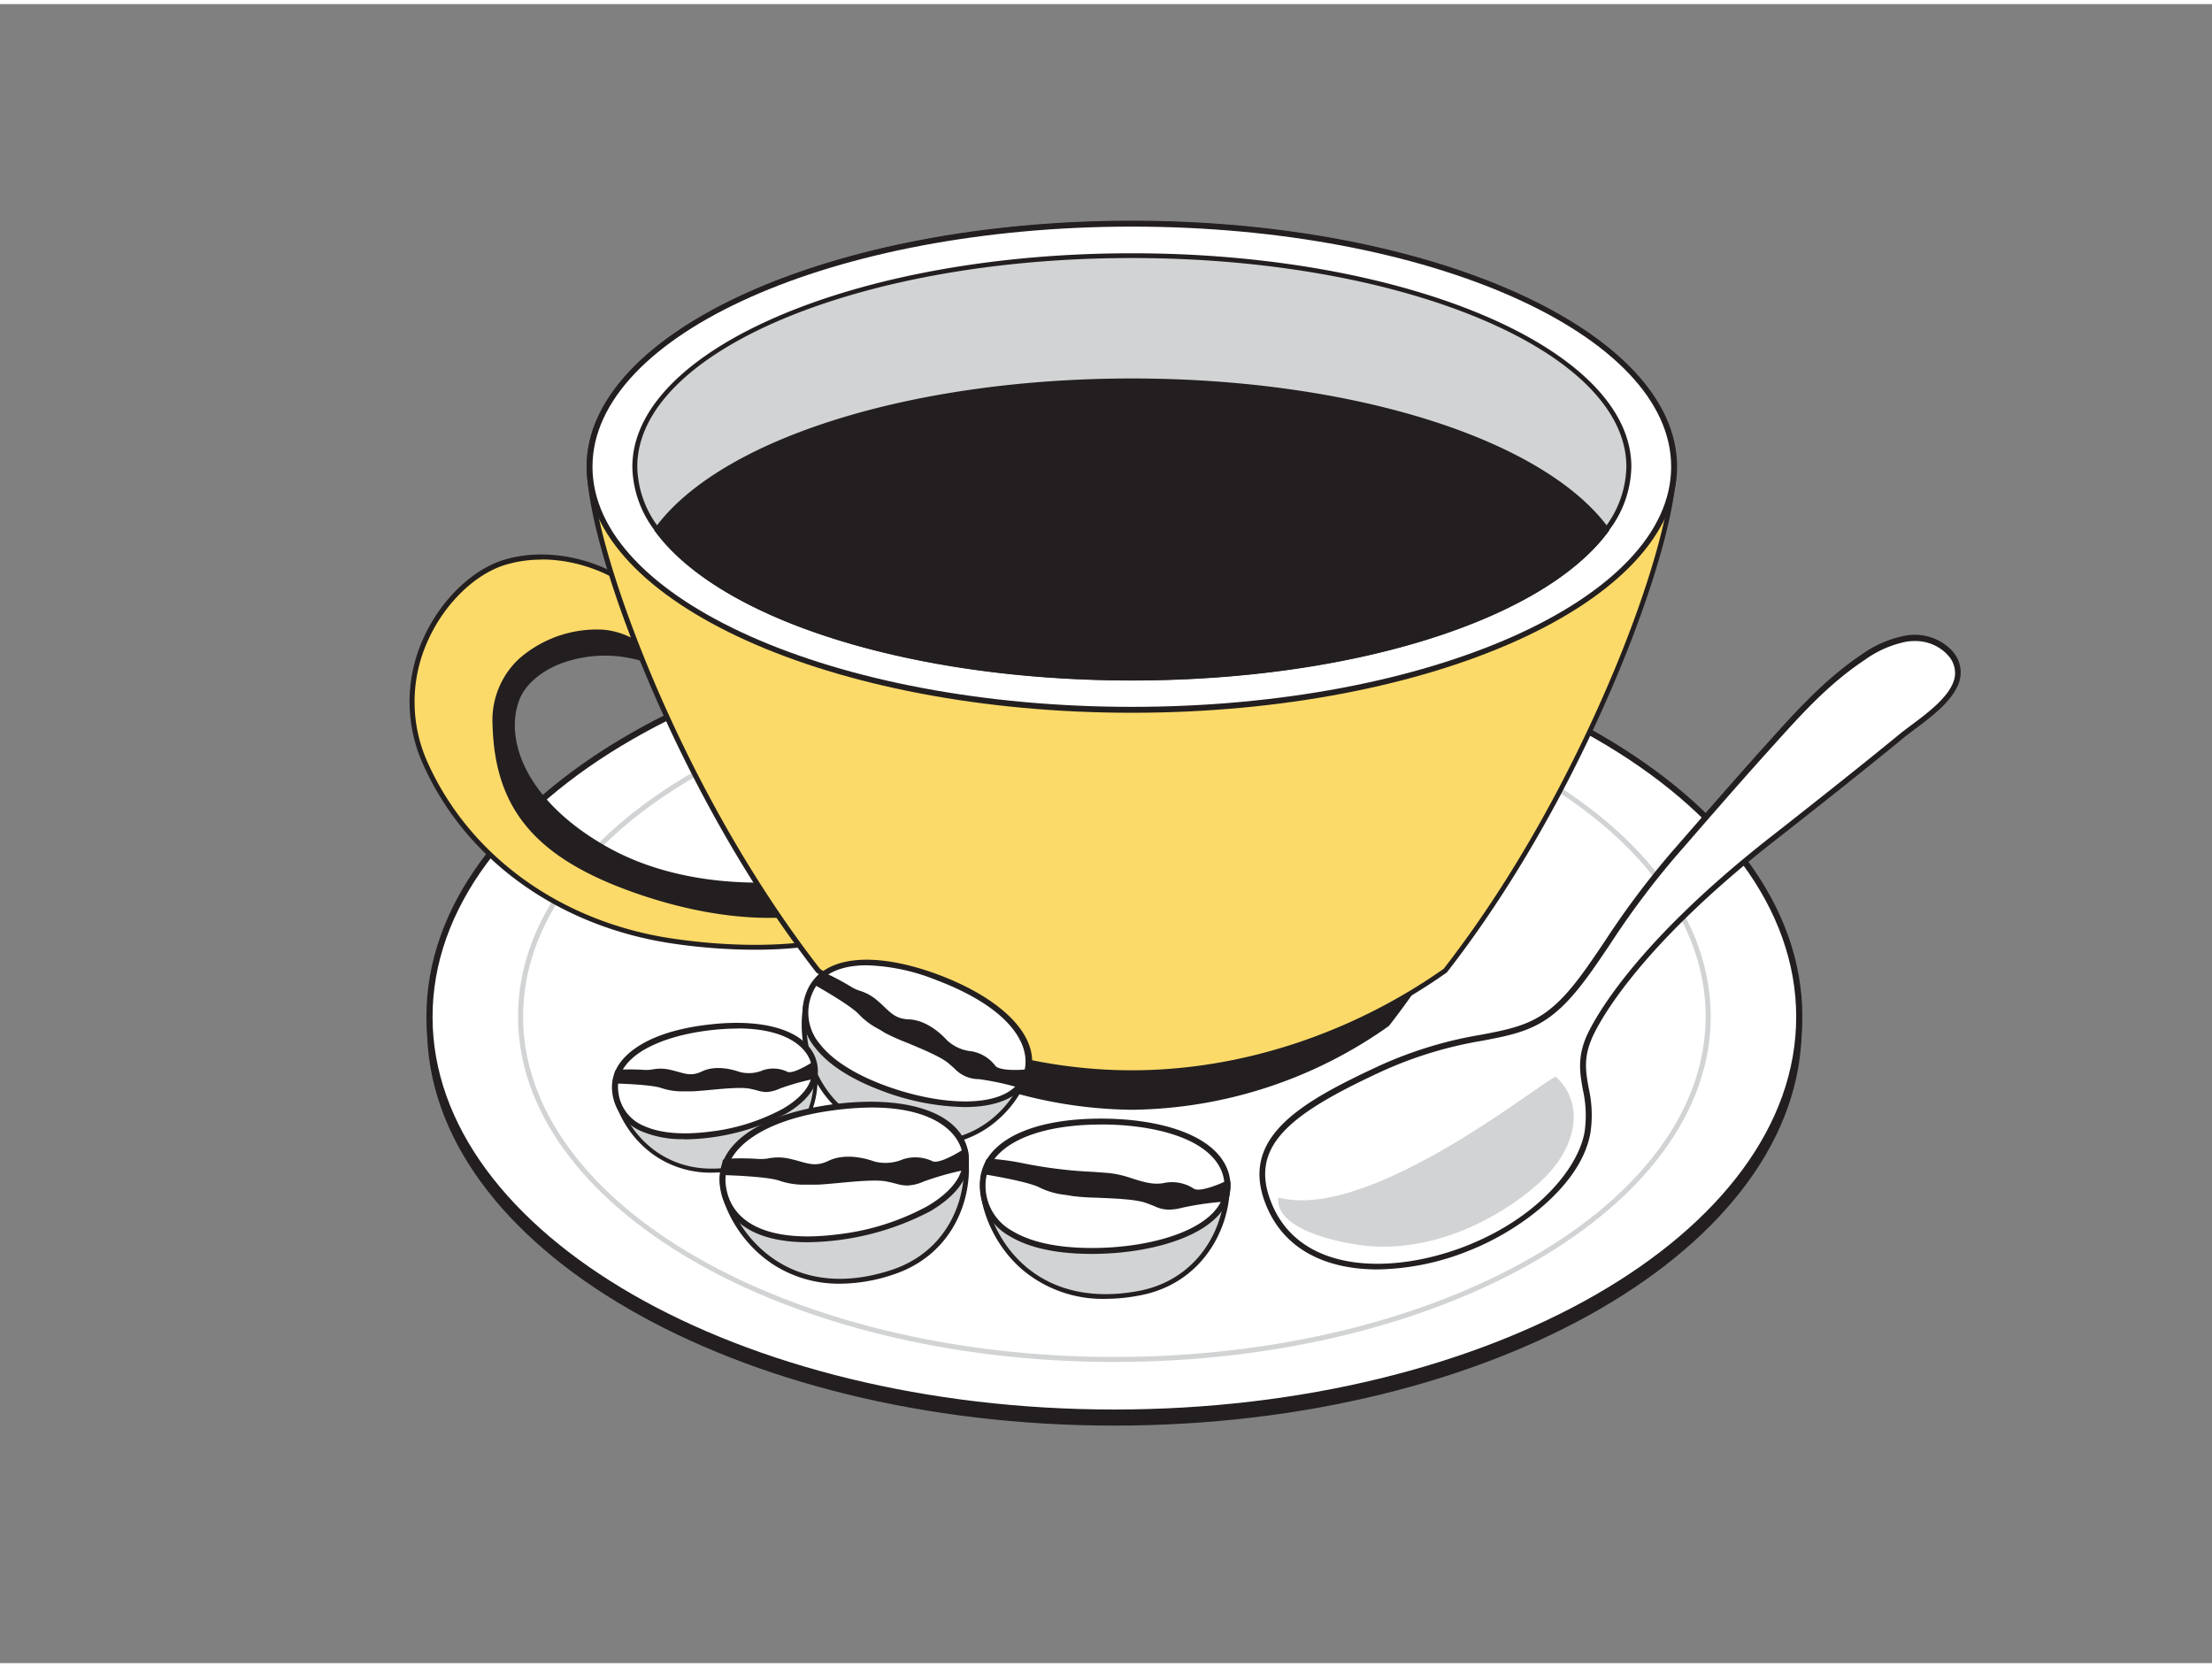 <svg xmlns="http://www.w3.org/2000/svg" viewBox="0 0 400 300" width="406" height="306" class="illustration styles_illustrationTablet__1DWOa"><rect x="0" y="0" width="400" height="300" fill="#808080" stroke="none"/><g id="_412_coffee_flatline" data-name="#412_coffee_flatline"><ellipse cx="201.51" cy="185.09" rx="123.85" ry="71.52" fill="#231f20"></ellipse><path d="M201.51,257.05c-68.53,0-124.29-32.28-124.29-72s55.76-72,124.29-72,124.3,32.28,124.3,72S270.05,257.05,201.51,257.05Zm0-143c-68,0-123.4,31.88-123.4,71.07s55.36,71.07,123.4,71.07,123.41-31.88,123.41-71.07S269.56,114,201.51,114Z" fill="#231f20"></path><ellipse cx="201.51" cy="183.07" rx="123.85" ry="71.52" fill="#fff"></ellipse><path d="M201.51,255.14c-68.59,0-124.4-32.33-124.4-72.07S132.92,111,201.51,111s124.41,32.33,124.41,72.07S270.11,255.14,201.51,255.14Zm0-143c-68,0-123.29,31.84-123.29,71s55.31,71,123.29,71,123.3-31.84,123.3-71S269.5,112.11,201.51,112.11Z" fill="#231f20"></path><path d="M201.51,245.54c-59.46,0-107.83-28-107.83-62.47s48.37-62.46,107.83-62.46,107.84,28,107.84,62.46S261,245.54,201.51,245.54Zm0-124c-59,0-106.92,27.62-106.92,61.55s48,61.55,106.92,61.55S308.44,217,308.44,183.07,260.48,121.52,201.51,121.52Z" fill="#d1d3d4"></path><path d="M143.08,159s-18.13,2.51-33.57-6.21-18.62-20.14-16.11-27,15.11-11.75,27-5.71S121.6,108,107,108.84s-29.71,6.54-29,15.77S85,149.45,96.93,157s29.37,13.09,38.93,11.92,15.95,0,13.76-4.7a14,14,0,0,0-7-6.55" fill="#231f20"></path><path d="M133.16,169.55c-9.79,0-25.35-5.09-36.49-12.14C83.84,149.27,78.09,133,77.48,124.65a9.12,9.12,0,0,1,2.5-6.8c4.46-5.08,15-8.81,27-9.49,9.26-.53,17,6.31,18.69,10.29.65,1.53.3,2.31-.11,2.7-.86.8-2.66.52-5.34-.84a23.11,23.11,0,0,0-18.85-1.25c-3.76,1.48-6.49,3.92-7.51,6.69-2.63,7.2,1.27,18.17,15.9,26.44,15.12,8.54,33.08,6.17,33.26,6.15a.48.48,0,1,1,.14,1c-.19,0-18.47,2.44-33.87-6.27-15.13-8.55-19.1-20-16.33-27.6,1.11-3,4-5.67,8-7.25a24.09,24.09,0,0,1,19.64,1.28c2.54,1.29,3.86,1.36,4.25,1s.21-.85-.12-1.62c-1.57-3.65-9-10.2-17.74-9.71-11.7.67-22,4.26-26.33,9.16a8.24,8.24,0,0,0-2.26,6.1c.64,8.76,6.88,24.49,18.75,32,12.08,7.66,29.41,13,38.61,11.84,2.4-.29,4.57-.44,6.49-.57,3.64-.25,6.51-.44,7.14-1.5.25-.42.17-1.06-.24-2a13.64,13.64,0,0,0-6.79-6.3.48.48,0,0,1-.27-.62.48.48,0,0,1,.62-.28,14.4,14.4,0,0,1,7.31,6.8,3,3,0,0,1,.2,2.84c-.89,1.5-3.68,1.68-7.9,2-1.91.13-4.07.27-6.44.56A21.71,21.71,0,0,1,133.16,169.55Z" fill="#231f20"></path><path d="M130.83,134.18s-5.54-14.77-11.08-23.16S101.63,97.76,91.22,101,69.41,120.58,77,137.37s23.83,29,44.81,32c18.7,2.69,29-.34,29-.34l-3-5.2s-12.1,3.58-32.56-3.52c-19.8-6.88-25.34-16.62-25.68-30S102.71,113,109,113.54c10.24.83,16.11,13.42,19.8,20.81Z" fill="#fcda69"></path><path d="M136.53,171a103.49,103.49,0,0,1-14.83-1.11c-20.49-3-37.37-15-45.15-32.31a27.56,27.56,0,0,1,.06-23c3.08-6.8,8.76-12.32,14.48-14.07,10.21-3.13,23.24,1.47,29,10.25,5.51,8.34,11.07,23.1,11.13,23.25a.47.47,0,0,1,0,.4.45.45,0,0,1-.34.2l-2,.17a.45.45,0,0,1-.44-.25l-.43-.87c-3.75-7.53-9.41-18.9-19-19.69-3.38-.28-10,.85-14.53,5.08A14.37,14.37,0,0,0,90,130.31c.27,10.9,3.54,22,25.38,29.63,20,7,32.16,3.55,32.28,3.51a.46.46,0,0,1,.52.21l3,5.2a.44.44,0,0,1,0,.39.42.42,0,0,1-.29.26C150.85,169.53,145.79,171,136.53,171Zm-38.6-70.54a22.29,22.29,0,0,0-6.58.95c-5.48,1.68-10.95,7-13.92,13.58a26.65,26.65,0,0,0-.07,22.22c7.66,17,24.28,28.89,44.47,31.8,16,2.3,25.9.38,28.29-.18l-2.56-4.4c-2.13.5-14,2.8-32.49-3.62-18.06-6.28-25.59-15.1-26-30.45a15.18,15.18,0,0,1,4.73-11.92,21.32,21.32,0,0,1,15.22-5.32c10.09.83,15.89,12.47,19.73,20.18l.3.6,1.12-.09c-1.07-2.76-6-15.18-10.82-22.52C115,104.6,106.25,100.43,97.93,100.43Z" fill="#231f20"></path><path d="M284.55,110.22c0,5.41-2.68,15.64-7.47,27.63-5.89,14.74-15,32.14-26.22,46.59a78.41,78.41,0,0,1-92.38,0c-11.24-14.45-20.33-31.85-26.22-46.59-4.8-12-7.48-22.22-7.48-27.63,0-19.78,35.77-35.81,79.89-35.81S284.55,90.44,284.55,110.22Z" fill="#231f20"></path><path d="M204.67,199.94a81.74,81.74,0,0,1-46.45-15.13l-.09-.09c-13.63-17.52-22.32-36.78-26.29-46.7-4.69-11.77-7.5-22.16-7.5-27.8,0-20,36-36.26,80.33-36.26S285,90.23,285,110.22c0,5.64-2.81,16-7.51,27.8-4,9.92-12.66,29.18-26.28,46.7l-.09.09A81.76,81.76,0,0,1,204.67,199.94Zm-45.88-15.82a78,78,0,0,0,91.76,0c13.53-17.42,22.17-36.56,26.12-46.43,4.66-11.67,7.44-21.93,7.44-27.47,0-19.5-35.64-35.37-79.44-35.37s-79.44,15.87-79.44,35.37c0,5.54,2.78,15.8,7.44,27.47C136.62,147.56,145.25,166.7,158.79,184.12Zm92.07.32h0Z" fill="#231f20"></path><path d="M302.73,83.66c0,6.65-3.29,19.2-9.17,33.92-7.24,18.09-18.39,39.46-32.19,57.2-15.47,10.88-35.2,18.47-56.7,18.47s-41.24-7.59-56.7-18.47c-13.8-17.74-25-39.11-32.19-57.2-5.88-14.72-9.17-27.27-9.17-33.92,0-24.28,43.9-44,98.06-44S302.73,59.38,302.73,83.66Z" fill="#fcda69"></path><path d="M204.67,193.7c-19.72,0-39.95-6.59-57-18.56a.28.28,0,0,1-.1-.09c-16.71-21.49-27.38-45.13-32.24-57.3-5.77-14.43-9.21-27.17-9.21-34.09,0-24.48,44.19-44.41,98.51-44.41s98.51,19.93,98.51,44.41c0,6.92-3.44,19.66-9.21,34.09-4.87,12.17-15.53,35.81-32.25,57.3a.26.26,0,0,1-.09.09C244.62,187.11,224.39,193.7,204.67,193.7Zm-56.39-19.25c16.85,11.83,36.87,18.35,56.39,18.35s39.54-6.52,56.39-18.35c16.62-21.39,27.23-44.91,32.08-57,5.73-14.33,9.14-26.95,9.14-33.76,0-24-43.79-43.51-97.61-43.51s-97.62,19.52-97.62,43.51c0,6.81,3.42,19.43,9.15,33.76C121,129.54,131.65,153.05,148.28,174.45Zm113.09.33h0Z" fill="#231f20"></path><ellipse cx="204.67" cy="83.66" rx="98.06" ry="43.96" fill="#fff"></ellipse><path d="M204.67,128.15c-54.37,0-98.6-20-98.6-44.49s44.23-44.49,98.6-44.49,98.6,20,98.6,44.49S259,128.15,204.67,128.15Zm0-87.91c-53.78,0-97.53,19.48-97.53,43.42s43.75,43.42,97.53,43.42S302.2,107.6,302.2,83.66,258.45,40.24,204.67,40.24Z" fill="#231f20"></path><path d="M294.54,83.66a19.09,19.09,0,0,1-4,11.33c-11.36,15.55-45.49,26.85-85.85,26.85S130.18,110.54,118.82,95a19.09,19.09,0,0,1-4-11.33c0-21.09,40.24-38.18,89.87-38.18S294.54,62.57,294.54,83.66Z" fill="#d1d3d4"></path><path d="M204.67,122.28c-39.76,0-74.4-10.86-86.21-27a19.55,19.55,0,0,1-4.11-11.59c0-21.3,40.52-38.63,90.32-38.63S295,62.36,295,83.66a19.55,19.55,0,0,1-4.11,11.59C279.07,111.42,244.42,122.28,204.67,122.28Zm0-76.36c-49.31,0-89.43,16.93-89.43,37.74a18.68,18.68,0,0,0,3.94,11.07c11.65,16,46,26.66,85.49,26.66s73.84-10.71,85.49-26.66a18.68,18.68,0,0,0,3.94-11.07C294.1,62.85,254,45.92,204.67,45.92Z" fill="#231f20"></path><path d="M290.52,95c-11.36,15.55-45.49,26.85-85.85,26.85S130.18,110.54,118.82,95c11.36-15.56,45.5-26.86,85.85-26.86S279.16,79.43,290.52,95Z" fill="#231f20"></path><path d="M204.67,122.32c-39.77,0-74.42-10.87-86.24-27a.48.48,0,0,1,0-.56c11.81-16.19,46.47-27.06,86.24-27.06s74.42,10.87,86.24,27.06a.48.48,0,0,1,0,.56C279.09,111.45,244.44,122.32,204.67,122.32ZM119.42,95c11.84,15.78,46,26.37,85.25,26.37S278.08,110.77,289.92,95c-11.84-15.79-46-26.38-85.25-26.38S131.26,79.2,119.42,95Z" fill="#231f20"></path><path d="M352.46,117.12a8.8,8.8,0,0,0-7.67-2.37,19.3,19.3,0,0,0-7.84,3.38c-7.05,4.65-12.45,10.88-18,17.07s-11,12.44-16.41,18.69c-11.4,13.13-15.4,23.56-22.59,28.81s-15.28,2.79-30.54,9.89-24.95,13.34-19.64,25.1c5.92,13.1,23.35,12.23,35.91,7.2,12.76-5.11,20.39-14.11,21.45-21.09s-2.48-10.29.16-16.7c1-2.4,7.83-16.18,33.2-36.07l2.56-2c7-5.5,14-11,20.84-16.66,3.92-3.21,13.94-9,8.78-15Z" fill="#fff"></path><path d="M249.09,228.81c-8.57,0-16.3-3.08-19.83-10.9-5.71-12.65,5.63-19.17,19.89-25.8a73,73,0,0,1,18.69-5.74c4.65-.89,8.33-1.6,11.76-4.1,3.85-2.81,6.79-7.16,10.51-12.67a154.85,154.85,0,0,1,12-16.06l2.17-2.49c4.64-5.34,9.43-10.86,14.24-16.21l1.08-1.2c5.11-5.69,10.4-11.57,17-16a20.1,20.1,0,0,1,8.07-3.46,9.35,9.35,0,0,1,8.13,2.54h0l.19.21a5.78,5.78,0,0,1,1.54,4.49c-.43,3.86-5,7.27-8.35,9.76-.76.57-1.46,1.09-2,1.55-7.14,5.85-14.24,11.47-20.85,16.67l-2.56,2c-26.21,20.56-32.41,34.35-33,35.85-1.43,3.46-1,5.92-.48,8.78a22,22,0,0,1,.35,7.81c-1.42,9.34-12.29,17.69-21.78,21.49A45.93,45.93,0,0,1,249.09,228.81Zm97.13-113.63a10.47,10.47,0,0,0-1.36.09,19.21,19.21,0,0,0-7.62,3.3c-6.54,4.32-11.54,9.89-16.84,15.79l-1.08,1.2c-4.81,5.34-9.6,10.85-14.23,16.19l-2.17,2.49a152.48,152.48,0,0,0-11.92,16c-3.78,5.59-6.77,10-10.77,12.93-3.63,2.65-7.4,3.37-12.19,4.29a72.29,72.29,0,0,0-18.44,5.66c-16.65,7.74-24.22,13.64-19.37,24.39,5.53,12.24,22.13,12.17,35.22,6.92s20.17-14.41,21.12-20.67a21,21,0,0,0-.34-7.45c-.52-2.9-1-5.63.54-9.38.63-1.53,6.93-15.55,33.36-36.28l2.56-2c6.6-5.2,13.7-10.81,20.83-16.65.58-.48,1.3-1,2.07-1.59,3.19-2.37,7.55-5.62,7.93-9a4.72,4.72,0,0,0-1.29-3.68l-.16-.18h0A8,8,0,0,0,346.22,115.18Z" fill="#231f20"></path><path d="M281.39,194c-.75-.71-33.2,26.31-50.17,21.81,0,0-1.91,5.61,13.23,8.37s29.1-6.25,34.83-11.93S286.65,198.94,281.39,194Z" fill="#d1d3d4"></path><path d="M185.53,193.75c-2.56,6.79-10.12,13.66-20.5,11.9-19.47-3.32-21.3-20-18.73-26.74s12.09-5.7,22.93-1.6S188.1,187,185.53,193.75Z" fill="#d1d3d4"></path><path d="M168.34,206.35a19.88,19.88,0,0,1-3.38-.29c-10-1.71-14.9-6.87-17.21-10.89-3.33-5.82-3.29-12.59-1.85-16.41,1.27-3.35,4.22-5.08,8.76-5.15,3.8-.07,8.75,1,14.72,3.31,13.15,5,18.87,10.85,16.55,17C183.53,200.24,177.16,206.35,168.34,206.35ZM155,174.45h-.28c-4.16.06-6.84,1.61-8,4.61-1.38,3.64-1.4,10.1,1.79,15.69s8.93,9.17,16.62,10.48c10.1,1.72,17.46-4.82,20-11.63,2.68-7.1-7.25-12.56-16.06-15.89C163.36,175.54,158.61,174.45,155,174.45Z" fill="#231f20"></path><path d="M185.53,193.75c-2.56,6.79-15.18,6.28-26,2.18s-15.78-10.24-13.21-17,12.39-7,23.22-2.92S188.1,187,185.53,193.75Z" fill="#fff"></path><path d="M174.42,199.45a44.34,44.34,0,0,1-15.1-3c-5.51-2.08-9.5-4.67-11.86-7.67a9.91,9.91,0,0,1-1.66-10c1.29-3.42,4.39-5.45,9-5.89,4.14-.39,9.32.53,15,2.66,12.38,4.69,18.79,11.93,16.32,18.45C184.56,197.83,180,199.45,174.42,199.45Zm-17.7-25.64q-1,0-1.86.09c-2.88.27-6.62,1.4-8.06,5.2a8.77,8.77,0,0,0,1.5,9c2.2,2.81,6.15,5.35,11.4,7.33,10.44,3.95,22.87,4.64,25.33-1.87,1.7-4.49-1.39-11.66-15.7-17.07A36.57,36.57,0,0,0,156.72,173.81Z" fill="#231f20"></path><path d="M147.37,177s6.51,3.64,8.17,5.41,2.87,2.2,4.75,3.31,9.05,3.53,11.37,5.41,2.2,2.54,5.41,2.87a49.44,49.44,0,0,1,7.47,1.62,11,11,0,0,0,1.32-2.51s-5,.56-6.15-.77a6.49,6.49,0,0,0-4.08-2.54,8.12,8.12,0,0,1-4.75-2.1c-1.1-1.21-3.64-3.53-6.62-3.64s-3.86-1.77-6-3.53-3.2-1.44-4.86-2.54a44.18,44.18,0,0,0-4.86-2.54S147.92,176.17,147.37,177Z" fill="#231f20"></path><path d="M184.54,196l-.13,0a49.3,49.3,0,0,0-7.39-1.6,6,6,0,0,1-4.37-1.87c-.34-.31-.74-.67-1.26-1.1-1.4-1.13-4.77-2.53-7.47-3.65a38.33,38.33,0,0,1-3.85-1.72L159,185.4a13.18,13.18,0,0,1-3.72-2.76c-1.59-1.7-8-5.29-8.07-5.33a.37.37,0,0,1-.2-.27.41.41,0,0,1,.07-.34c.55-.78,1.21-1.54,1.23-1.57a.42.42,0,0,1,.5-.11,44.28,44.28,0,0,1,4.92,2.57,7.34,7.34,0,0,0,1.79.84,8.61,8.61,0,0,1,3.1,1.73c.49.41.91.81,1.31,1.19,1.31,1.25,2.26,2.16,4.4,2.24,3.25.12,5.92,2.68,6.92,3.78a7.54,7.54,0,0,0,4.49,2A6.88,6.88,0,0,1,180,192c.7.84,3.91.83,5.77.62a.43.43,0,0,1,.36.14.42.42,0,0,1,.1.37,10.77,10.77,0,0,1-1.39,2.66A.43.43,0,0,1,184.54,196ZM148,176.81c1.48.85,6.4,3.71,7.86,5.26a12.22,12.22,0,0,0,3.51,2.59l1.14.64a39.87,39.87,0,0,0,3.74,1.67c2.76,1.14,6.18,2.57,7.68,3.78.54.43,1,.8,1.3,1.12,1.13,1,1.56,1.42,3.89,1.66a47.53,47.53,0,0,1,7.25,1.54,12.63,12.63,0,0,0,.88-1.53c-1.49.11-4.86.21-5.85-1a6,6,0,0,0-3.82-2.39c-.79-.11-3.5-.58-5-2.23-.92-1-3.39-3.4-6.33-3.51-2.46-.09-3.61-1.19-5-2.47-.38-.37-.79-.76-1.26-1.16a8,8,0,0,0-2.84-1.58,8.07,8.07,0,0,1-2-.93,40.83,40.83,0,0,0-4.51-2.37C148.53,176.13,148.26,176.46,148,176.81Z" fill="#231f20"></path><path d="M147.32,192.19a16.1,16.1,0,0,1-10.88,17.42C120.18,215,112,203,111.25,196.73s7-9.27,16.92-10.52S146.54,186,147.32,192.19Z" fill="#d1d3d4"></path><path d="M128.68,211.31a17.9,17.9,0,0,1-9.72-2.72c-4.92-3.11-7.63-8.3-8.08-11.82-.38-3.08,1.17-5.6,4.62-7.49,2.89-1.59,7.14-2.74,12.62-3.44,12.09-1.52,18.85.66,19.57,6.3A16.4,16.4,0,0,1,136.56,210,25.05,25.05,0,0,1,128.68,211.31ZM135,186.1a54.31,54.31,0,0,0-6.76.47c-5.39.68-9.55,1.81-12.36,3.35-3.16,1.73-4.59,4-4.24,6.76.42,3.35,3,8.31,7.74,11.29s10.56,3.41,17,1.3a15.67,15.67,0,0,0,10.63-17C146.36,187.48,141,186.1,135,186.1Z" fill="#231f20"></path><path d="M147.32,192.19c.79,6.23-9.08,11-19,12.22s-16.25-1.44-17-7.68,6.64-10.4,16.6-11.66S146.54,186,147.32,192.19Z" fill="#fff"></path><path d="M123.76,205.25a18.87,18.87,0,0,1-7.66-1.38,8.67,8.67,0,0,1-5.38-7.08c-.4-3.16,1.16-6,4.51-8.21,3-2,7.36-3.38,12.56-4,11.43-1.44,19.3,1.54,20.06,7.58.4,3.13-1.59,6.07-5.75,8.51a40.45,40.45,0,0,1-18.34,4.62Zm9.63-20a44.3,44.3,0,0,0-5.47.37c-5,.64-9.22,2-12.11,3.88-2.08,1.37-4.47,3.72-4,7.18a7.52,7.52,0,0,0,4.76,6.23c2.81,1.26,6.85,1.6,11.67,1a36.55,36.55,0,0,0,13.35-4.17c2.62-1.54,5.66-4.08,5.23-7.46S142.52,185.23,133.39,185.23Z" fill="#231f20"></path><path d="M111.27,194.79s6.47.15,8.45.83a14.51,14.51,0,0,0,5,.61c1.89.09,8.37-1,10.91-.47s2.72,1.05,5.3,0a42.44,42.44,0,0,1,6.38-1.79,9.1,9.1,0,0,0,0-2.45s-3.63,2.46-5,1.9a5.59,5.59,0,0,0-4.16-.29,7.07,7.07,0,0,1-4.48.32c-1.34-.49-4.23-1.23-6.55-.11s-3.68.22-6-.29-3,.2-4.75,0a37.25,37.25,0,0,0-4.75,0S111.38,194,111.27,194.79Z" fill="#231f20"></path><path d="M138.58,196.73a6.41,6.41,0,0,1-1.64-.28c-.38-.1-.83-.22-1.4-.33-1.54-.3-4.68,0-7.21.24-1.56.14-2.91.27-3.64.24l-1.12,0a11.43,11.43,0,0,1-4-.6c-1.91-.66-8.28-.81-8.35-.81A.36.36,0,0,1,111,195a.39.39,0,0,1-.09-.29c.11-.82.3-1.67.31-1.71a.37.37,0,0,1,.33-.28,36.86,36.86,0,0,1,4.81,0,6.75,6.75,0,0,0,1.72-.09,7.46,7.46,0,0,1,3.07.07c.54.11,1,.25,1.49.38,1.51.43,2.6.74,4.28-.07,2.54-1.22,5.62-.34,6.83.09a6.53,6.53,0,0,0,4.24-.32,5.91,5.91,0,0,1,4.42.3c.88.36,3.33-1,4.68-1.87a.37.37,0,0,1,.56.21,9.57,9.57,0,0,1,0,2.59.37.37,0,0,1-.3.32,42.32,42.32,0,0,0-6.31,1.77A6.72,6.72,0,0,1,138.58,196.73Zm-4.82-1.46a10.48,10.48,0,0,1,1.92.14c.59.11,1,.23,1.45.33a4.44,4.44,0,0,0,3.65-.31,41,41,0,0,1,6.18-1.76,10.66,10.66,0,0,0,0-1.53c-1.1.69-3.63,2.14-4.88,1.62a5.22,5.22,0,0,0-3.89-.28,7.65,7.65,0,0,1-4.74.32c-1.12-.4-4-1.23-6.27-.12a5.86,5.86,0,0,1-4.79.11c-.45-.12-.92-.26-1.44-.37a6.89,6.89,0,0,0-2.81-.06,7.12,7.12,0,0,1-1.9.09,35.42,35.42,0,0,0-4.41,0c0,.24-.12.59-.19,1,1.48,0,6.41.24,8.15.83a10.55,10.55,0,0,0,3.75.56l1.13,0c.68,0,2-.1,3.54-.24C130,195.46,132.1,195.27,133.76,195.27Z" fill="#231f20"></path><path d="M174.6,208.11c1,7.59-2.69,17.74-13.24,21.21-19.79,6.52-29.71-8.09-30.67-15.68s8.47-11.28,20.6-12.81S173.65,200.52,174.6,208.11Z" fill="#d1d3d4"></path><path d="M151.92,231.39a21.83,21.83,0,0,1-11.84-3.31c-6-3.78-9.29-10.11-9.83-14.39-.87-7,6.18-11.44,21-13.3s23,.8,23.81,7.66h0c1,8-2.8,18.16-13.54,21.69A30.5,30.5,0,0,1,151.92,231.39Zm7.65-30.68a68.25,68.25,0,0,0-8.23.56c-9.77,1.23-21.2,4.37-20.2,12.31.51,4.08,3.67,10.12,9.41,13.75s12.85,4.14,20.67,1.57c10.26-3.38,13.9-13.12,12.94-20.73h0C173.43,202.38,166.88,200.71,159.57,200.71Z" fill="#231f20"></path><path d="M174.6,208.11c1,7.59-11.06,13.35-23.18,14.88s-19.77-1.76-20.73-9.35,8.09-12.66,20.22-14.19S173.65,200.52,174.6,208.11Z" fill="#fff"></path><path d="M146,223.89c-9.31,0-15-3.58-15.82-10.19-.93-7.39,7-13,20.68-14.78,13.84-1.74,23.38,1.84,24.29,9.12h0c.48,3.76-1.93,7.3-6.94,10.25a48.89,48.89,0,0,1-22.21,5.6Zm11.66-24.36A55,55,0,0,0,151,200c-12.83,1.62-20.58,7-19.75,13.59.9,7.15,8.24,10.38,20.13,8.89a44.49,44.49,0,0,0,16.3-5.1c3.22-1.89,6.95-5,6.42-9.18S168.83,199.53,157.64,199.53Z" fill="#231f20"></path><path d="M130.72,211.28s7.88.18,10.29,1,3.77.64,6.06.75,10.19-1.18,13.27-.57,3.32,1.27,6.46,0a52.72,52.72,0,0,1,7.77-2.18,11.3,11.3,0,0,0,0-3s-4.43,3-6.11,2.31a6.89,6.89,0,0,0-5.07-.35,8.65,8.65,0,0,1-5.46.39c-1.62-.59-5.14-1.5-8-.13s-4.47.26-7.3-.35-3.7.24-5.78,0a47,47,0,0,0-5.79,0S130.86,210.29,130.72,211.28Z" fill="#231f20"></path><path d="M164,213.64a7.91,7.91,0,0,1-2-.34c-.47-.12-1-.26-1.71-.4-1.87-.37-5.7,0-8.77.29-1.91.17-3.55.33-4.44.29l-1.35,0a13.55,13.55,0,0,1-4.83-.73c-2.33-.8-10.08-1-10.16-1a.46.46,0,0,1-.43-.51c.14-1,.37-2,.38-2.08a.44.44,0,0,1,.4-.34,44.82,44.82,0,0,1,5.86,0,7.8,7.8,0,0,0,2.09-.11,9.32,9.32,0,0,1,3.74.08c.66.15,1.25.31,1.81.47,1.84.52,3.17.9,5.21-.08,3.09-1.49,6.84-.42,8.31.11a8,8,0,0,0,5.16-.39,7.23,7.23,0,0,1,5.39.36c1.06.43,4.05-1.16,5.69-2.27a.44.44,0,0,1,.4-.05.47.47,0,0,1,.28.3,11.29,11.29,0,0,1,0,3.16.45.45,0,0,1-.36.38,52.37,52.37,0,0,0-7.68,2.15A8,8,0,0,1,164,213.64Zm-5.86-1.78a12.92,12.92,0,0,1,2.33.17c.72.14,1.28.28,1.76.41,1.57.4,2.15.55,4.45-.38a50.57,50.57,0,0,1,7.52-2.14,13.81,13.81,0,0,0,.06-1.86c-1.33.84-4.42,2.59-5.93,2a6.38,6.38,0,0,0-4.74-.34c-.79.29-3.55,1.18-5.77.38-1.36-.49-4.84-1.49-7.63-.14-2.34,1.13-4,.67-5.83.14-.55-.16-1.12-.32-1.76-.46a8.28,8.28,0,0,0-3.42-.07,8.85,8.85,0,0,1-2.31.11,43,43,0,0,0-5.37,0c-.06.29-.15.73-.22,1.19,1.79.06,7.8.29,9.92,1a13,13,0,0,0,4.56.68l1.37,0a40.5,40.5,0,0,0,4.32-.29C153.56,212.1,156.08,211.86,158.1,211.86Z" fill="#231f20"></path><path d="M221.94,213.86c-.07,7.65-5,17.21-16,19.24-20.49,3.82-28.36-12-28.29-19.65s9.9-10,22.12-9.93S222,206.2,221.94,213.86Z" fill="#d1d3d4"></path><path d="M200,234.13A22.58,22.58,0,0,1,185.05,229c-5.42-4.55-7.84-11.26-7.81-15.57.07-7,7.67-10.49,22.57-10.37,6.75.06,12.08.86,15.84,2.37,4.51,1.81,6.77,4.64,6.74,8.41-.08,8-5.22,17.61-16.33,19.68A33.09,33.09,0,0,1,200,234.13ZM199,204c-9.67,0-20.82,1.7-20.9,9.5,0,4.11,2.29,10.52,7.49,14.88s12.18,5.83,20.28,4.33c10.62-2,15.53-11.14,15.6-18.82,0-3.37-2.05-5.92-6.18-7.58-3.66-1.47-8.88-2.24-15.51-2.3Z" fill="#231f20"></path><path d="M221.94,213.86c-.07,7.65-12.74,11.75-25,11.64s-19.36-4.39-19.29-12.05S187.4,202,199.62,202.1,222,206.2,221.94,213.86Z" fill="#fff"></path><path d="M197.45,226H197c-6.22-.05-11.1-1.16-14.53-3.27a10.45,10.45,0,0,1-5.29-9.31c.07-7.45,8.67-12,22.47-11.88,6.31.06,12,1.16,16,3.1,4.52,2.19,6.89,5.37,6.86,9.19C222.4,221.81,209.62,226,197.45,226Zm1.64-23.39c-12.64,0-20.81,4.22-20.87,10.82a9.3,9.3,0,0,0,4.78,8.39c3.26,2,8,3.06,14,3.11,11.76.11,24.36-3.75,24.43-11.11,0-4.27-3.38-6.82-6.25-8.22-3.87-1.87-9.39-2.94-15.55-3Z" fill="#231f20"></path><path d="M178,211.12s7.77,1.24,10.05,2.38,3.65,1.14,5.91,1.55,10.25.2,13.23,1.21,3.11,1.71,6.4.88a52.23,52.23,0,0,1,8-1.12,11.79,11.79,0,0,0,.4-3s-4.79,2.38-6.37,1.47a6.83,6.83,0,0,0-5-1c-3.45.77-6.67-1.47-10.21-1.75-5.34-.42-10.91-.63-16.06-1.87a46.24,46.24,0,0,0-5.74-.74S178.3,210.16,178,211.12Z" fill="#231f20"></path><path d="M211.28,218a6.24,6.24,0,0,1-2.55-.64c-.45-.18-1-.4-1.64-.62-1.81-.62-5.65-.77-8.73-.9a42.94,42.94,0,0,1-4.44-.3c-.48-.09-.92-.16-1.34-.22a13.9,13.9,0,0,1-4.69-1.37c-2.19-1.1-9.85-2.33-9.92-2.34a.44.44,0,0,1-.31-.2.41.41,0,0,1,0-.36c.26-1,.63-2,.65-2a.45.45,0,0,1,.45-.28,46.06,46.06,0,0,1,5.8.75,82,82,0,0,0,13.18,1.65l2.81.21a19.38,19.38,0,0,1,4.24,1c2,.62,3.89,1.21,5.84.77a7.21,7.21,0,0,1,5.29,1.08c1,.57,4.18-.61,5.95-1.49a.47.47,0,0,1,.4,0,.45.45,0,0,1,.24.34,11.74,11.74,0,0,1-.41,3.13.46.46,0,0,1-.41.33,51.92,51.92,0,0,0-7.9,1.11A10,10,0,0,1,211.28,218Zm-32.68-7.19c1.77.3,7.69,1.34,9.69,2.34a12.89,12.89,0,0,0,4.43,1.29c.42.07.87.13,1.36.22a39.85,39.85,0,0,0,4.31.29c3.15.13,7.06.29,9,.94.69.24,1.23.46,1.69.64,1.5.61,2.06.84,4.46.22a50.54,50.54,0,0,1,7.74-1.11,14.49,14.49,0,0,0,.31-1.83c-1.43.65-4.72,2-6.14,1.16a6.38,6.38,0,0,0-4.65-1c-2.19.49-4.28-.16-6.31-.79a18.23,18.23,0,0,0-4-.94c-.93-.08-1.87-.14-2.81-.21a84.36,84.36,0,0,1-13.32-1.67,41.65,41.65,0,0,0-5.32-.71C178.88,209.89,178.74,210.31,178.6,210.76Z" fill="#231f20"></path></g></svg>
